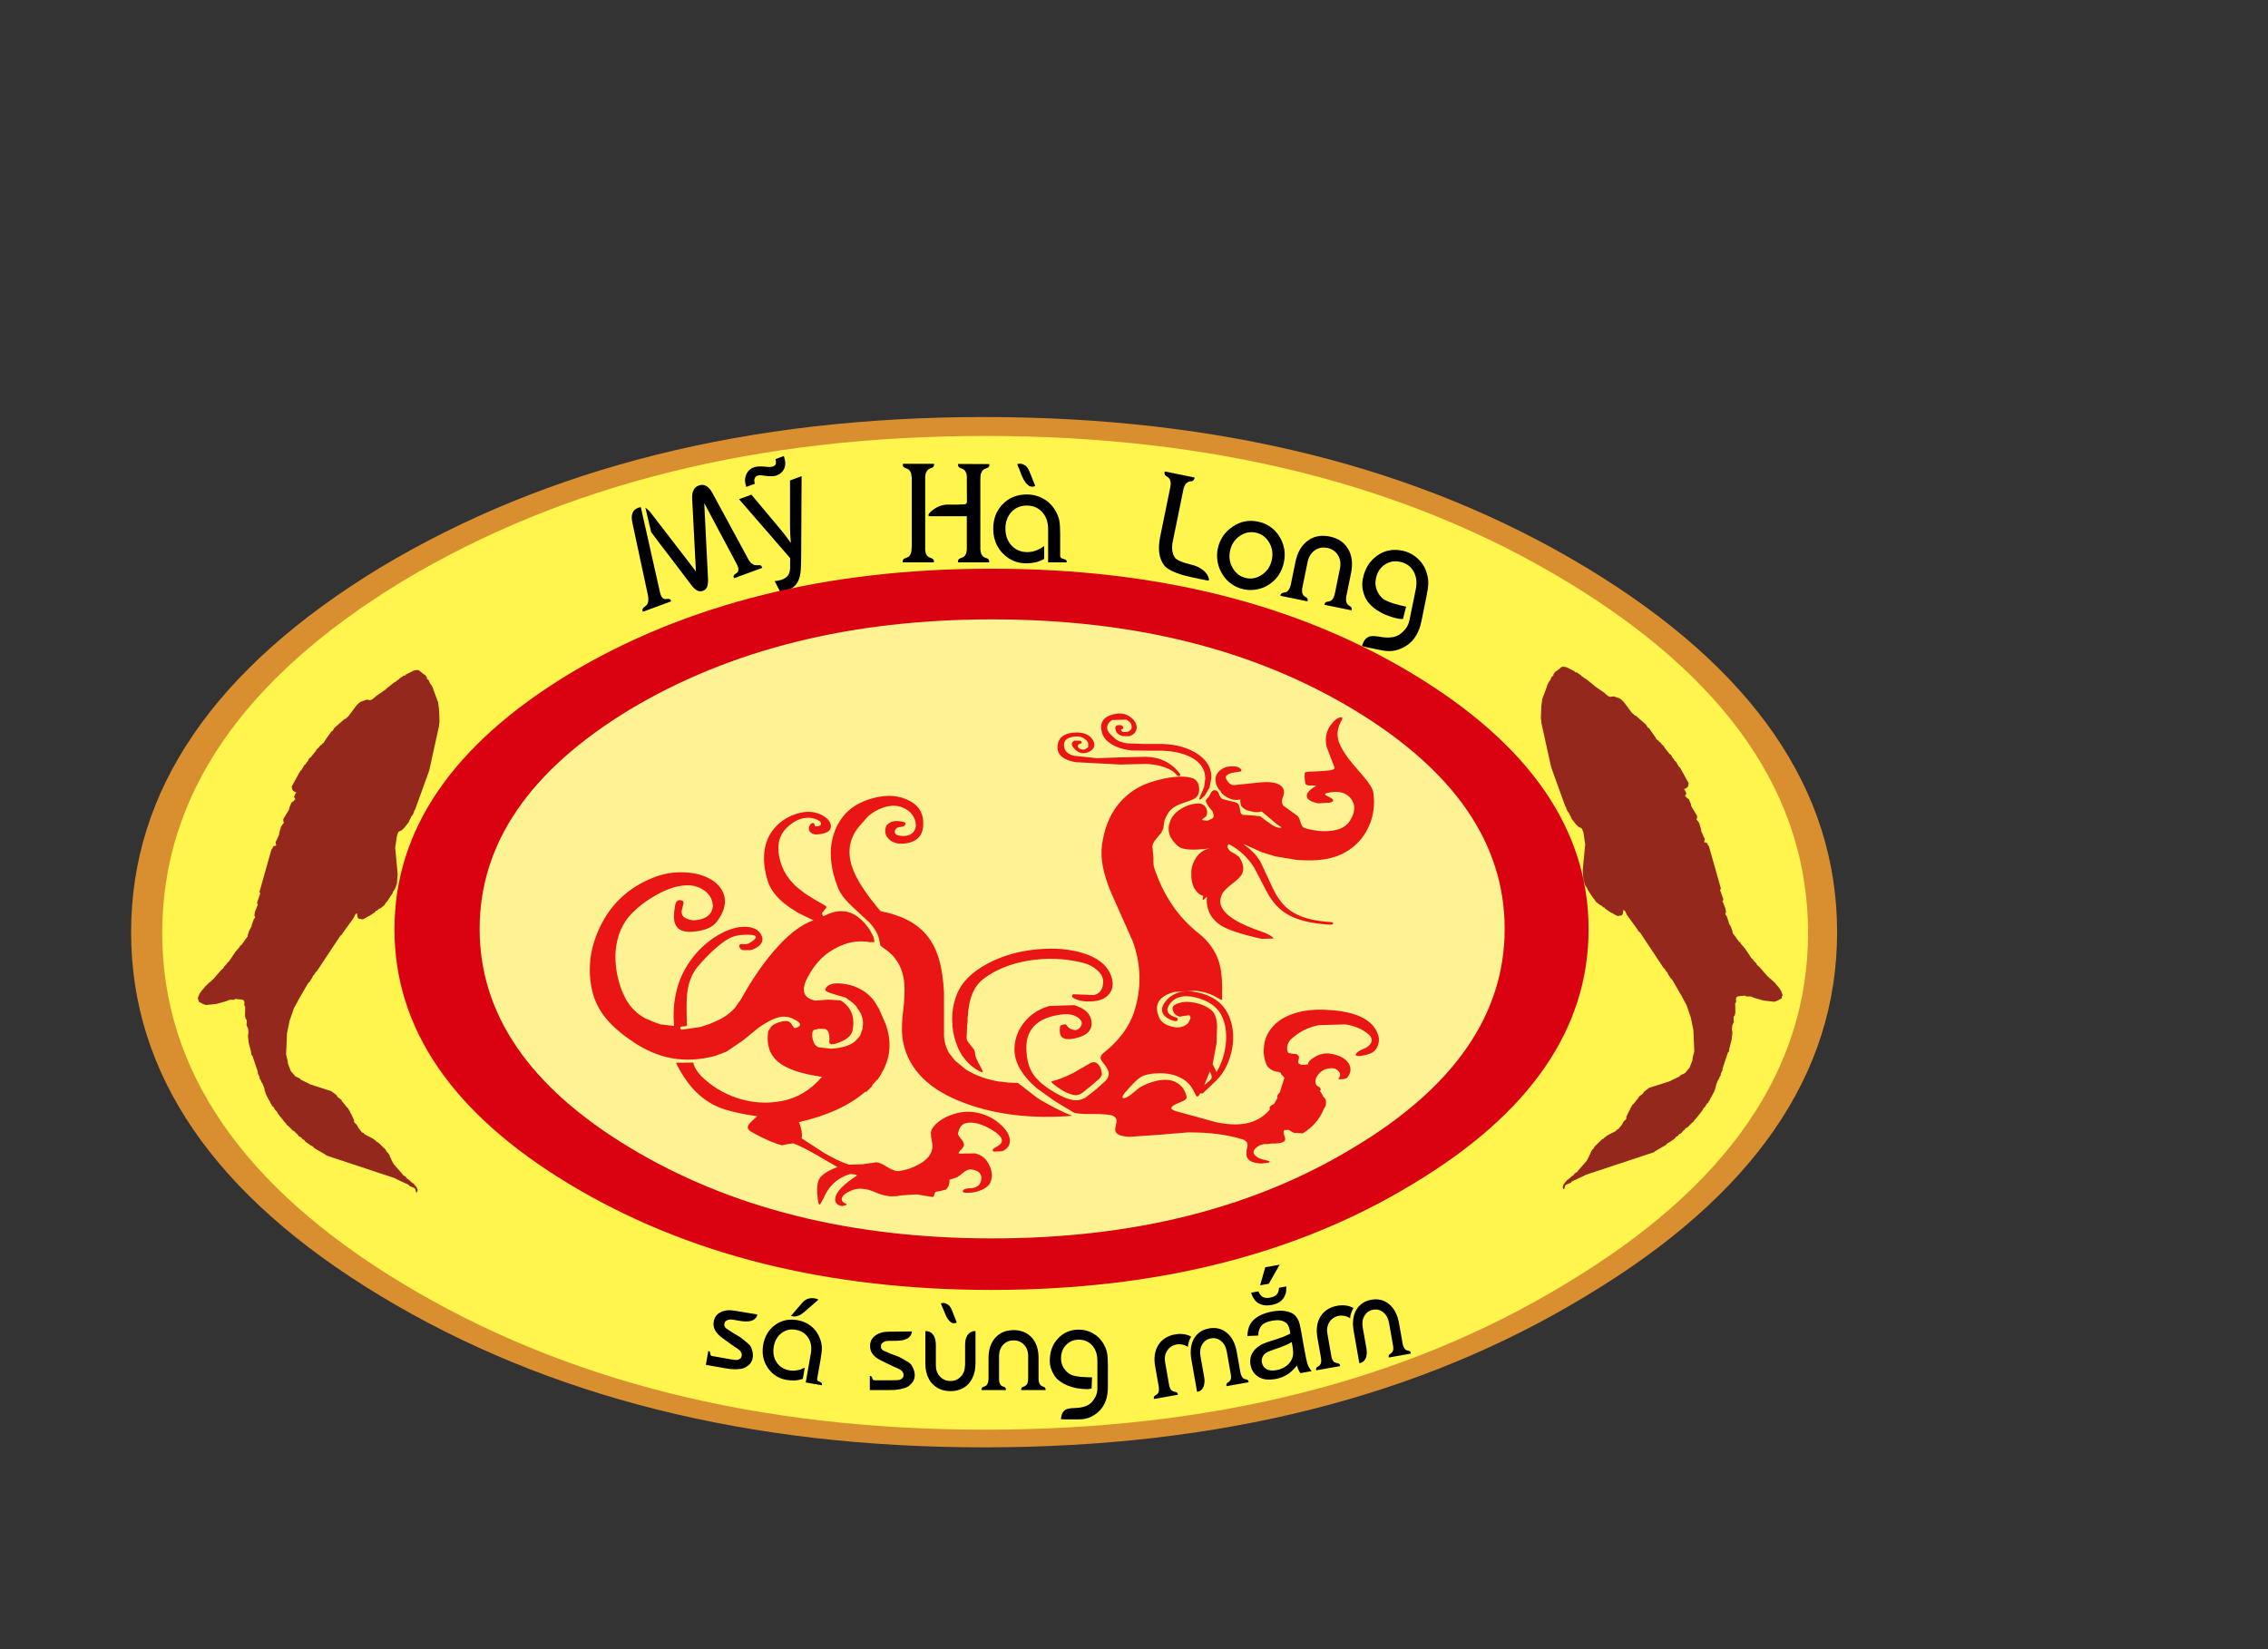 <?xml version="1.0" encoding="utf-8"?>
<svg version="1.1" id="Layer_1"
xmlns="http://www.w3.org/2000/svg"
xmlns:xlink="http://www.w3.org/1999/xlink"
width="550px" height="400px"
xml:space="preserve">
<rect width="100%" height="100%" fill="#333333" stroke="none"/>
<g id="PathID_1" transform="matrix(4.056, 0, 0, 2.45, 238.65, 226.1)" opacity="1">
<path style="fill:#D98F30;fill-opacity:1" d="M36 -36.1Q51 -21.1 51 0Q51 21.1 36 36Q21.1 51 0 51Q-21.1 51 -36.1 36Q-51 21.1 -51 0Q-51 -21.1 -36.1 -36.1Q-21.1 -51 0 -51Q21.1 -51 36 -36.1" />
</g>
<g id="PathID_2" transform="matrix(3.913, 0, 0, 2.363, 238.9, 226.25)" opacity="1">
<path style="fill:#FFF54D;fill-opacity:1" d="M36 -36.1Q51 -21.1 51 0Q51 21.1 36 36Q21.1 51 0 51Q-21.1 51 -36.1 36Q-51 21.1 -51 0Q-51 -21.1 -36.1 -36.1Q-21.1 -51 0 -51Q21.1 -51 36 -36.1" />
</g>
<g id="PathID_3" transform="matrix(0.623, -0.229, 0.229, 0.623, 155.7, 148.45)" opacity="1">
<path style="fill:#000000;fill-opacity:1" d="M9.2 -35.15Q10.15 -36.25 11.75 -36.25Q12.3 -36.25 12.8 -36.1L8.7 -5Q8.5 -3.65 8.6 -2.9Q8.75 -2.2 9.05 -1.9Q9.35 -1.55 9.75 -1.45L10.55 -1.25Q10.9 -1.15 11.15 -0.9Q11.35 -0.65 11.3 0L6.5 0L0.35 0Q0.3 -0.65 0.5 -0.9Q0.75 -1.2 1.1 -1.35L1.95 -1.6Q2.4 -1.75 2.85 -2.1Q3.25 -2.45 3.6 -3.15Q3.95 -3.85 4.15 -5.15L7.95 -31.9Q8.25 -34.05 9.2 -35.15M43.15 -4.35Q43.35 -3.35 43.75 -2.8Q44.1 -2.25 44.5 -1.95L45.35 -1.55L46.15 -1.3Q46.45 -1.2 46.65 -0.9Q46.85 -0.6 46.8 0L35.8 0Q35.75 -0.65 36 -0.9Q36.25 -1.15 36.6 -1.25Q36.95 -1.4 37.4 -1.45Q37.8 -1.55 38.1 -1.9Q38.4 -2.25 38.55 -2.95Q38.65 -3.65 38.45 -5L35.1 -29.25L35.05 -29.5L26.85 -3.2Q26.25 -1.3 25.5 -0.45Q24.7 0.4 23.6 0.4Q22.4 0.4 21.65 -0.4Q21.25 -0.8 20.9 -1.5Q20.55 -2.2 20.25 -3.2L17.25 -13.05L16.05 -16.95L14.85 -20.75L13.9 -23.95L13.2 -26.25L14.3 -35.35Q14.7 -34.8 15.05 -34.1Q15.4 -33.35 15.6 -32.65L23.6 -7.15L31.5 -32.65Q32.05 -34.4 33.05 -35.35Q34 -36.25 35.35 -36.25Q36.95 -36.25 37.9 -35.15Q38.85 -34.05 39.15 -31.9L43.15 -4.35" />
</g>
<g id="PathID_4" transform="matrix(0.623, -0.229, 0.229, 0.623, 184.8, 137.8)" opacity="1">
<path style="fill:#000000;fill-opacity:1" d="M3.2 10.3L2.7 6.05Q4.15 6.45 5.25 6.45Q6.75 6.45 7.65 5.95Q8.55 5.45 9.1 4.55Q9.55 3.9 10.5 1.2L10.9 0.1L0.8 -26.55L5.6 -26.55L11.15 -11.15Q12.2 -8.25 13.05 -5Q13.85 -8.1 14.95 -11.05L20.65 -26.55L25.15 -26.55L15.05 0.5Q13.45 4.85 12.55 6.5Q11.35 8.75 9.8 9.75Q8.25 10.8 6.1 10.8Q4.8 10.8 3.2 10.3M4.85 -29.85Q4.85 -32.45 6.3 -34Q7.7 -35.6 9.95 -35.6Q11.5 -35.6 14.2 -34.25Q15.65 -33.5 16.55 -33.5Q17.35 -33.5 17.75 -33.9Q18.2 -34.35 18.35 -35.7L21.6 -35.7Q21.55 -32.8 20.15 -31.35Q18.8 -29.95 16.7 -29.95Q15.15 -29.95 12.55 -31.35Q10.9 -32.3 10.1 -32.3Q9.25 -32.3 8.75 -31.65Q8.2 -31.05 8.2 -29.85L4.85 -29.85" />
</g>
<g id="PathID_5" transform="matrix(0.664, 0, 0, 0.664, 218.95, 136.4)" opacity="1">
<path style="fill:#000000;fill-opacity:1" d="M8.15 -4.45Q8.25 -3.45 8.55 -2.9Q8.85 -2.35 9.2 -2.1Q9.6 -1.8 10 -1.7L10.7 -1.4Q11 -1.25 11.2 -0.95Q11.4 -0.65 11.35 0L-0.05 0Q-0.1 -0.7 0.1 -1Q0.3 -1.3 0.7 -1.45L1.45 -1.75Q1.9 -1.9 2.3 -2.25Q2.65 -2.65 2.95 -3.35Q3.2 -4.1 3.2 -5.4L3.25 -5.4L3.25 -31.15L3.2 -31.15Q3.15 -32.25 2.85 -32.9Q2.6 -33.5 2.25 -33.8Q1.85 -34.15 1.45 -34.25L0.7 -34.55Q0.35 -34.7 0.15 -35Q-0.05 -35.25 0 -35.85L0 -35.95L0.15 -36L11.25 -36L11.4 -35.95L11.4 -35.85Q11.4 -35.25 11.2 -35Q11 -34.7 10.65 -34.55L9.95 -34.3Q9.55 -34.15 9.2 -33.85Q8.8 -33.55 8.55 -32.95Q8.25 -32.4 8.15 -31.35L8.15 -4.45M28.3 -4.85Q28.35 -3.75 28.65 -3.1Q28.9 -2.5 29.3 -2.15Q29.65 -1.85 30.05 -1.7L30.8 -1.45Q31.15 -1.3 31.35 -1Q31.55 -0.7 31.55 -0.1L31.55 -0.05L31.35 0L26.05 0L20.25 0L20.15 -0.05L20.1 -0.15Q20.1 -0.75 20.3 -1Q20.5 -1.3 20.85 -1.45L21.55 -1.7Q21.95 -1.85 22.35 -2.15Q22.7 -2.45 23 -3Q23.25 -3.6 23.35 -4.65L23.35 -16.85L9.95 -16.85Q9.4 -16.85 9.35 -17.15Q9.3 -17.45 9.65 -17.95Q10 -18.4 10.7 -18.95Q11.35 -19.5 12.25 -20Q13.1 -20.5 14.2 -20.8Q15.25 -21.1 16.35 -21.1L18.3 -21.1L19.5 -21.1L20.25 -21.1L20.85 -21.15L21.5 -21.15L22.5 -21.2Q23 -21.25 23.2 -21.5L23.4 -21.95L23.35 -31.5Q23.25 -32.5 22.95 -33.05Q22.65 -33.6 22.3 -33.85Q21.9 -34.15 21.5 -34.25L20.8 -34.55Q20.5 -34.7 20.3 -35Q20.1 -35.3 20.15 -35.95L31.6 -35.9Q31.65 -35.25 31.4 -34.95Q31.2 -34.65 30.85 -34.5L30.05 -34.2Q29.6 -34.05 29.25 -33.7Q28.85 -33.35 28.6 -32.6Q28.3 -31.9 28.3 -30.55L28.3 -4.85" />
</g>
<g id="PathID_6" transform="matrix(0.664, 0, 0, 0.664, 239.8, 136.4)" opacity="1">
<path style="fill:#000000;fill-opacity:1" d="M26.05 -2.3Q26.1 -1.9 26.3 -1.7Q26.5 -1.5 26.8 -1.4L27.35 -1.25L27.85 -1.05Q28.1 -0.95 28.3 -0.75Q28.45 -0.55 28.45 -0.1Q28.45 0 28.35 0L21.65 0L21.65 -12.15Q21.65 -15.95 19.5 -18.35Q17.3 -20.75 13.85 -20.75Q10.45 -20.75 8.25 -18.4Q6.05 -16 6.05 -12.35Q6.05 -8.55 8.3 -6.15Q10.55 -3.75 14.05 -3.75Q15.7 -3.75 17.15 -4.3Q17.9 -4.55 18.65 -4.95L20.2 -5.95L20.2 -1.25Q18.65 -0.4 17.05 0L15.35 0.25L13.55 0.35Q11.85 0.35 10.1 -0.15Q8.4 -0.7 7 -1.65Q4.4 -3.45 3 -6.15Q1.6 -8.9 1.6 -12.25Q1.6 -17.7 5.05 -21.25Q8.5 -24.8 13.8 -24.8Q17.35 -24.8 20.25 -23.05Q21.7 -22.2 22.85 -20.9Q23.95 -19.65 24.7 -18.2Q25.05 -17.5 25.3 -16.75Q25.6 -16 25.75 -15.2Q26.05 -13.5 26.05 -10.25L26.05 -2.3M10.35 -35.85Q11.15 -36.15 11.95 -36Q12.6 -35.85 13.4 -35.3Q14.15 -34.75 14.75 -33.4L16.95 -27.95Q16.2 -27.5 15.4 -27.7Q15.05 -27.75 14.65 -27.95L13.9 -28.6Q13.45 -29.05 13.05 -29.7Q12.6 -30.35 12.2 -31.3L12.05 -31.65L11.8 -32.25L11.5 -33L11.2 -33.8L10.35 -35.85" />
</g>
<g id="PathID_7" transform="matrix(0.651, 0.133, -0.133, 0.651, 277.7, 137.75)" opacity="1">
<path style="fill:#000000;fill-opacity:1" d="M23.6 -0.75L23.7 -0.4L23.6 -0.15L23.35 -0.05L23.15 -0.05L22.9 -0.05L22.3 -0.05L21.45 -0.05L20.55 -0.05L18.05 -0.05L14.7 -0.15Q12.95 -0.25 11.35 -0.55Q9.75 -0.8 8.45 -1.3Q7.1 -1.8 6.3 -2.6Q3.1 -5.75 3.1 -12.2L3.1 -31Q3.05 -32.15 2.75 -32.75Q2.5 -33.4 2.15 -33.7Q1.8 -34.05 1.4 -34.15L0.65 -34.45Q0.35 -34.6 0.15 -34.9Q-0.05 -35.2 -0.05 -35.8L0 -35.9L0.15 -35.95L10.95 -35.95L11.1 -35.85L11.1 -35.75Q11.1 -35.15 10.9 -34.9Q10.7 -34.6 10.4 -34.45L9.7 -34.2Q9.3 -34.05 8.95 -33.75Q8.6 -33.45 8.3 -32.85Q8.05 -32.25 7.95 -31.2L7.95 -11.4Q7.95 -7.8 9.85 -5.9Q10.15 -5.55 10.8 -5.35Q11.45 -5.1 12.2 -4.95L13.85 -4.7L15.4 -4.6L16.6 -4.5L17.2 -4.5Q18.85 -4.3 20 -3.85Q21.1 -3.4 21.85 -2.85Q22.6 -2.3 23 -1.75Q23.4 -1.2 23.6 -0.75" />
</g>
<g id="PathID_8" transform="matrix(0.651, 0.133, -0.133, 0.651, 292.65, 140.8)" opacity="1">
<path style="fill:#000000;fill-opacity:1" d="M1.6 -12.2Q1.6 -14.7 2.55 -17.05Q3.5 -19.3 5.3 -21.15Q7.05 -22.95 9.25 -23.9Q11.45 -24.8 13.95 -24.8Q16.5 -24.8 18.65 -23.9Q20.95 -22.95 22.65 -21.15Q24.4 -19.35 25.35 -17.05Q26.25 -14.8 26.25 -12.2Q26.25 -9.6 25.35 -7.3Q24.4 -4.95 22.65 -3.2Q20.95 -1.45 18.65 -0.5Q16.4 0.45 13.95 0.45Q11.5 0.45 9.25 -0.5Q7.05 -1.4 5.3 -3.2Q3.5 -5.05 2.55 -7.35Q1.6 -9.65 1.6 -12.2M6.15 -12.25Q6.15 -8.75 8.45 -6.25Q10.75 -3.75 13.95 -3.75Q17.15 -3.75 19.45 -6.25Q21.75 -8.7 21.75 -12.25Q21.75 -15.75 19.45 -18.25Q17.15 -20.7 13.95 -20.7Q10.75 -20.7 8.45 -18.25Q6.15 -15.75 6.15 -12.25" />
</g>
<g id="PathID_9" transform="matrix(0.651, 0.133, -0.133, 0.651, 310.7, 144.55)" opacity="1">
<path style="fill:#000000;fill-opacity:1" d="M-0.3 0Q-0.35 -0.6 -0.15 -0.85Q0.05 -1.1 0.35 -1.25L1.05 -1.55Q1.4 -1.65 1.75 -1.95Q2.05 -2.3 2.3 -2.9Q2.55 -3.55 2.6 -4.7L2.6 -13.25Q2.6 -18.55 5.45 -21.7Q8.25 -24.8 13 -24.8Q17.7 -24.8 20.5 -21.7Q23.3 -18.6 23.3 -13.25L23.3 -4.6Q23.35 -3.5 23.6 -2.9Q23.85 -2.3 24.2 -1.95Q24.5 -1.65 24.9 -1.55L25.6 -1.25Q25.9 -1.1 26.05 -0.85Q26.25 -0.55 26.2 0L21.75 0L16.1 0Q16.05 -0.55 16.25 -0.85Q16.45 -1.1 16.75 -1.25L17.4 -1.5Q17.75 -1.65 18.1 -1.95Q18.45 -2.25 18.7 -2.8Q18.9 -3.4 19 -4.45L19 -14.05Q19 -16.95 17.3 -18.75Q15.6 -20.55 13 -20.55Q10.35 -20.55 8.65 -18.75Q6.95 -16.9 6.95 -14.05L6.95 -4.15Q7.05 -3.2 7.3 -2.65Q7.55 -2.15 7.9 -1.85Q8.2 -1.6 8.55 -1.5L9.2 -1.25Q9.5 -1.1 9.65 -0.8Q9.8 -0.55 9.8 0L-0.3 0" />
</g>
<g id="PathID_10" transform="matrix(0.651, 0.133, -0.133, 0.651, 327.75, 148)" opacity="1">
<path style="fill:#000000;fill-opacity:1" d="M25.8 -1.15Q25.8 4.9 22.5 8.4Q20.85 10.15 18.7 11.15Q16.55 12.15 13.7 12.15L12.75 12.15L11.3 12.15L9.65 12.15L8.1 12.15L6.9 12.1Q6.4 12.05 6.35 11.95Q6.5 10.55 6.9 9.7Q7.3 8.85 7.9 8.4Q8.5 7.9 9.3 7.75Q10.1 7.55 11 7.5Q11.9 7.4 12.9 7.4Q13.9 7.35 14.9 7.15Q15.9 6.95 16.95 6.55Q17.95 6.1 18.9 5.25Q19.95 4.15 20.7 2.7Q21.45 1.2 21.45 -0.7L21.45 -12.1Q21.45 -16 19.35 -18.4Q17.2 -20.85 13.8 -20.85Q10.45 -20.85 8.3 -18.45Q6.15 -16.05 6.45 -12.25Q6.5 -11.35 6.85 -10.5Q7.15 -9.7 7.6 -9Q8.05 -8.35 8.6 -7.75Q9.15 -7.2 9.75 -6.8Q10.55 -6.2 11.9 -5.9Q13.2 -5.6 14.6 -5.45L17.3 -5.3L19.25 -5.25L19.05 -0.65Q18.8 -0.5 17.85 -0.4Q16.9 -0.35 15.5 -0.45Q14.1 -0.55 12.45 -0.85Q10.8 -1.2 9.15 -1.85Q7.5 -2.5 6.05 -3.55Q4.55 -4.55 3.6 -6.1Q2.75 -7.4 2.25 -8.9Q1.75 -10.45 1.75 -12.15Q1.75 -17.7 5.15 -21.35Q8.55 -25 13.75 -25Q17.2 -25 20.05 -23.2Q22.9 -21.45 24.45 -18.25Q25.2 -16.8 25.5 -15.15Q25.8 -13.45 25.8 -10.15L25.8 -1.15" />
</g>
<g id="PathID_11" transform="matrix(2.839, 0, 0, 1.715, 240.45, 225.4)" opacity="1">
<path style="fill:#DA0111;fill-opacity:1" d="M36 -36.1Q51 -21.1 51 0Q51 21.1 36 36Q21.1 51 0 51Q-21.1 51 -36.1 36Q-51 21.1 -51 0Q-51 -21.1 -36.1 -36.1Q-21.1 -51 0 -51Q21.1 -51 36 -36.1" />
</g>
<g id="PathID_12" transform="matrix(0.577, 0.102, -0.102, 0.577, 170.1, 330.85)" opacity="1">
<path style="fill:#000000;fill-opacity:1" d="M1.85 0L1.85 -5.75L1.9 -5.85Q2.4 -5.8 2.6 -5.55L2.85 -4.95Q2.9 -4.65 3.05 -4.4Q3.2 -4.1 3.7 -4.05L11.5 -4.05L13.4 -4.1Q14.25 -4.15 14.8 -4.5Q15.35 -4.9 15.6 -5.25Q15.8 -5.55 15.8 -6.2Q15.85 -6.8 15.6 -7.2Q15.35 -7.65 14.95 -8.05Q14.75 -8.3 14.3 -8.5L13.35 -9L12.15 -9.5L10.95 -10.05L6.65 -12.15Q4.25 -13.3 3.1 -14.8Q1.95 -16.25 1.95 -18.2Q1.95 -20.95 4.05 -22.5Q5.15 -23.3 6.55 -23.75Q7.95 -24.15 9.8 -24.15L19.2 -24.25L19.2 -23.9L19.05 -23.2Q18.9 -22.8 18.55 -22.35Q18.25 -21.85 17.6 -21.45Q16.95 -21.05 15.95 -20.75Q14.9 -20.45 13.4 -20.4L9.55 -20.35Q8.05 -20.35 7.2 -19.6Q6.75 -19.25 6.6 -19Q6.45 -18.7 6.45 -18.15Q6.45 -17.6 6.55 -17.3L7.05 -16.65L7.55 -16.3L8.25 -16L9.2 -15.6L10.45 -15.05L13.75 -13.8Q15 -13.2 16.15 -12.5Q17.35 -11.85 18.15 -11.3Q18.7 -10.9 19.15 -10.25Q19.55 -9.6 19.85 -8.9Q20.15 -8.2 20.3 -7.5Q20.45 -6.8 20.45 -6.3Q20.45 -4.75 19.8 -3.65Q19.1 -2.55 17.95 -1.65Q17.4 -1.25 16.5 -0.9L14.45 -0.35Q13.35 -0.15 12.2 -0.05L10 0L4.4 0L1.85 0" />
</g>
<g id="PathID_13" transform="matrix(0.577, 0.102, -0.102, 0.577, 182.9, 333.1)" opacity="1">
<path style="fill:#000000;fill-opacity:1" d="M20.9 -34.7L15.95 -28.6Q14.95 -27.35 14.05 -26.8Q13.15 -26.25 12.4 -26.1Q11.6 -25.9 10.85 -26.1L14.6 -32.4Q15.05 -33.1 15.55 -33.55Q16 -34 16.55 -34.25Q17.05 -34.55 17.6 -34.7L18.6 -34.9Q19.75 -35 20.9 -34.7M26.3 -1.7Q26.5 -1.5 26.8 -1.4L27.35 -1.25L27.85 -1.05Q28.1 -0.95 28.3 -0.75Q28.45 -0.55 28.45 -0.1Q28.45 0 28.35 0L21.65 0L21.65 -12.15Q21.65 -15.95 19.5 -18.35Q17.3 -20.75 13.85 -20.75Q10.45 -20.75 8.25 -18.4Q6.05 -16 6.05 -12.35Q6.05 -8.55 8.3 -6.15Q10.55 -3.75 14.05 -3.75Q15.7 -3.75 17.15 -4.3Q17.9 -4.55 18.65 -4.95L20.2 -5.95L20.2 -1.25Q18.65 -0.4 17.05 0L15.35 0.25L13.55 0.35Q11.85 0.35 10.1 -0.15Q8.4 -0.7 7 -1.65Q4.4 -3.45 3 -6.15Q1.6 -8.9 1.6 -12.25Q1.6 -17.7 5.05 -21.25Q8.5 -24.8 13.8 -24.8Q17.35 -24.8 20.25 -23.05Q21.7 -22.2 22.85 -20.9Q23.95 -19.65 24.7 -18.2Q25.05 -17.5 25.3 -16.75Q25.6 -16 25.75 -15.2Q26.05 -13.5 26.05 -10.25L26.05 -2.3Q26.1 -1.9 26.3 -1.7" />
</g>
<g id="PathID_14" transform="matrix(0.586, 0, 0, 0.586, 209.85, 337.15)" opacity="1">
<path style="fill:#000000;fill-opacity:1" d="M1.85 0L1.85 -5.75L1.9 -5.85Q2.4 -5.8 2.6 -5.55L2.85 -4.95Q2.9 -4.65 3.05 -4.4Q3.2 -4.1 3.7 -4.05L11.5 -4.05L13.4 -4.1Q14.25 -4.15 14.8 -4.5Q15.35 -4.9 15.6 -5.25Q15.8 -5.55 15.8 -6.2Q15.85 -6.8 15.6 -7.2Q15.35 -7.65 14.95 -8.05Q14.75 -8.3 14.3 -8.5L13.35 -9L12.15 -9.5L10.95 -10.05L6.65 -12.15Q4.25 -13.3 3.1 -14.8Q1.95 -16.25 1.95 -18.2Q1.95 -20.95 4.05 -22.5Q5.15 -23.3 6.55 -23.75Q7.95 -24.15 9.8 -24.15L19.2 -24.25L19.2 -23.9L19.05 -23.2Q18.9 -22.8 18.55 -22.35Q18.25 -21.85 17.6 -21.45Q16.95 -21.05 15.95 -20.75Q14.9 -20.45 13.4 -20.4L9.55 -20.35Q8.05 -20.35 7.2 -19.6Q6.75 -19.25 6.6 -19Q6.45 -18.7 6.45 -18.15Q6.45 -17.6 6.55 -17.3L7.05 -16.65L7.55 -16.3L8.25 -16L9.2 -15.6L10.45 -15.05L13.75 -13.8Q15 -13.2 16.15 -12.5Q17.35 -11.85 18.15 -11.3Q18.7 -10.9 19.15 -10.25Q19.55 -9.6 19.85 -8.9Q20.15 -8.2 20.3 -7.5Q20.45 -6.8 20.45 -6.3Q20.45 -4.75 19.8 -3.65Q19.1 -2.55 17.95 -1.65Q17.4 -1.25 16.5 -0.9L14.45 -0.35Q13.35 -0.15 12.2 -0.05L10 0L4.4 0L1.85 0" />
</g>
<g id="PathID_15" transform="matrix(0.586, 0, 0, 0.586, 222.85, 337.15)" opacity="1">
<path style="fill:#000000;fill-opacity:1" d="M23.4 -11.05Q23.4 -7.3 21.95 -4.65L21.95 -4.6Q21.4 -3.55 20.6 -2.65Q17.75 0.45 13.05 0.45Q8.35 0.45 5.5 -2.65L5.45 -2.65L4.7 -3.55Q4.35 -4.05 4.1 -4.6Q2.65 -7.25 2.65 -11.05L2.65 -24.4Q3.85 -24.45 4.85 -23.85Q5.25 -23.6 5.65 -23.15Q6 -22.75 6.35 -22.1Q6.65 -21.45 6.8 -20.6Q7 -19.7 7 -18.5L7 -10.25Q7 -7.35 8.7 -5.6Q10.4 -3.75 13.05 -3.75Q15.7 -3.75 17.35 -5.6Q17.65 -5.85 17.85 -6.15L18.2 -6.75Q19.05 -8.3 19.05 -10.25L19.1 -10.25L19.1 -18.5Q19.1 -19.7 19.25 -20.6Q19.45 -21.45 19.75 -22.1Q20.05 -22.75 20.45 -23.15Q20.8 -23.6 21.25 -23.85Q22.2 -24.45 23.4 -24.4L23.4 -11.05M9.05 -35.85Q9.85 -36.15 10.65 -36Q11.35 -35.85 12.1 -35.3Q12.85 -34.75 13.5 -33.4L15.65 -27.95Q14.9 -27.5 14.1 -27.7Q13.75 -27.75 13.4 -27.95Q13 -28.2 12.6 -28.6L11.75 -29.7Q11.35 -30.35 10.95 -31.3L10.8 -31.65L10.55 -32.25L10.25 -33L9.9 -33.8L9.05 -35.85" />
</g>
<g id="PathID_16" transform="matrix(0.586, 0, 0, 0.586, 238.2, 337.15)" opacity="1">
<path style="fill:#000000;fill-opacity:1" d="M-0.3 0Q-0.35 -0.6 -0.15 -0.85Q0.05 -1.1 0.35 -1.25L1.05 -1.55Q1.4 -1.65 1.75 -1.95Q2.05 -2.3 2.3 -2.9Q2.55 -3.55 2.6 -4.7L2.6 -13.25Q2.6 -18.55 5.45 -21.7Q8.25 -24.8 13 -24.8Q17.7 -24.8 20.5 -21.7Q23.3 -18.6 23.3 -13.25L23.3 -4.6Q23.35 -3.5 23.6 -2.9Q23.85 -2.3 24.2 -1.95Q24.5 -1.65 24.9 -1.55L25.6 -1.25Q25.9 -1.1 26.05 -0.85Q26.25 -0.55 26.2 0L21.75 0L16.1 0Q16.05 -0.55 16.25 -0.85Q16.45 -1.1 16.75 -1.25L17.4 -1.5Q17.75 -1.65 18.1 -1.95Q18.45 -2.25 18.7 -2.8Q18.9 -3.4 19 -4.45L19 -14.05Q19 -16.95 17.3 -18.75Q15.6 -20.55 13 -20.55Q10.35 -20.55 8.65 -18.75Q6.95 -16.9 6.95 -14.05L6.95 -4.15Q7.05 -3.2 7.3 -2.65Q7.55 -2.15 7.9 -1.85Q8.2 -1.6 8.55 -1.5L9.2 -1.25Q9.5 -1.1 9.65 -0.8Q9.8 -0.55 9.8 0L-0.3 0" />
</g>
<g id="PathID_17" transform="matrix(0.586, 0, 0, 0.586, 253.55, 337.15)" opacity="1">
<path style="fill:#000000;fill-opacity:1" d="M25.8 -1.15Q25.8 4.9 22.5 8.4Q20.85 10.15 18.7 11.15Q16.55 12.15 13.7 12.15L12.75 12.15L11.3 12.15L9.65 12.15L8.1 12.15L6.9 12.1Q6.4 12.05 6.35 11.95Q6.5 10.55 6.9 9.7Q7.3 8.85 7.9 8.4Q8.5 7.9 9.3 7.75Q10.1 7.55 11 7.5Q11.9 7.4 12.9 7.4Q13.9 7.35 14.9 7.15Q15.9 6.95 16.95 6.55Q17.95 6.1 18.9 5.25Q19.95 4.15 20.7 2.7Q21.45 1.2 21.45 -0.7L21.45 -12.1Q21.45 -16 19.35 -18.4Q17.2 -20.85 13.8 -20.85Q10.45 -20.85 8.3 -18.45Q6.15 -16.05 6.45 -12.25Q6.5 -11.35 6.85 -10.5Q7.15 -9.7 7.6 -9Q8.05 -8.35 8.6 -7.75Q9.15 -7.2 9.75 -6.8Q10.55 -6.2 11.9 -5.9Q13.2 -5.6 14.6 -5.45L17.3 -5.3L19.25 -5.25L19.05 -0.65Q18.8 -0.5 17.85 -0.4Q16.9 -0.35 15.5 -0.45Q14.1 -0.55 12.45 -0.85Q10.8 -1.2 9.15 -1.85Q7.5 -2.5 6.05 -3.55Q4.55 -4.55 3.6 -6.1Q2.75 -7.4 2.25 -8.9Q1.75 -10.45 1.75 -12.15Q1.75 -17.7 5.15 -21.35Q8.55 -25 13.75 -25Q17.2 -25 20.05 -23.2Q22.9 -21.45 24.45 -18.25Q25.2 -16.8 25.5 -15.15Q25.8 -13.45 25.8 -10.15L25.8 -1.15" />
</g>
<g id="PathID_18" transform="matrix(0.577, -0.102, 0.102, 0.577, 279.95, 339.3)" opacity="1">
<path style="fill:#000000;fill-opacity:1" d="M19.45 -22.75Q18.95 -22.15 18.55 -21.5L17.85 -20.2Q17.5 -19.5 17.4 -18.75Q17.15 -19.05 16.7 -19.35Q16.25 -19.7 15.7 -19.95Q15.1 -20.25 14.4 -20.4Q13.7 -20.6 13.05 -20.6Q10.4 -20.6 8.7 -18.75Q7 -16.95 7 -14.05L7 -4.15Q7.1 -3.2 7.35 -2.65Q7.6 -2.15 7.95 -1.9L8.65 -1.5L9.3 -1.25Q9.55 -1.1 9.75 -0.85Q9.9 -0.55 9.85 0L-0.2 0Q-0.25 -0.6 -0.05 -0.85Q0.1 -1.15 0.4 -1.25L1.1 -1.55Q1.5 -1.65 1.8 -2Q2.15 -2.3 2.4 -2.95Q2.6 -3.55 2.65 -4.7L2.65 -13.25Q2.65 -18.55 5.5 -21.7Q8.35 -24.8 13.05 -24.8Q16.85 -24.8 19.45 -22.75M20.45 -21.7Q23.05 -24.8 27.4 -24.8Q31.7 -24.8 34.3 -21.7Q36.95 -18.55 36.95 -13.25L36.95 -4.7Q36.95 -3.55 37.2 -2.95Q37.4 -2.3 37.7 -2Q38 -1.65 38.35 -1.55L39 -1.25Q39.3 -1.15 39.45 -0.85Q39.65 -0.6 39.6 0L30.3 0Q30.25 -0.55 30.45 -0.85Q30.6 -1.1 30.85 -1.25L31.45 -1.5L32.05 -1.9Q32.35 -2.15 32.6 -2.65Q32.85 -3.2 32.9 -4.15L32.9 -14.05Q32.9 -17 31.35 -18.75Q29.85 -20.6 27.4 -20.6Q24.95 -20.6 23.4 -18.75Q21.85 -17 21.85 -14.05L21.85 -5.3Q21.85 -3.75 21.4 -2.55Q21.25 -2 20.95 -1.5Q20.65 -1.05 20.25 -0.65Q19.8 -0.25 19.25 0Q18.65 0.2 17.9 0.2L17.9 -13.25Q17.9 -18.6 20.45 -21.7" />
</g>
<g id="PathID_19" transform="matrix(0.577, -0.102, 0.102, 0.577, 302.9, 335.25)" opacity="1">
<path style="fill:#000000;fill-opacity:1" d="M20.7 -3.35Q18.2 -1.15 15.85 -0.25Q13.55 0.6 10.9 0.6Q6.55 0.6 4.2 -1.5Q1.85 -3.65 1.85 -7Q1.85 -8.95 2.7 -10.55Q3.6 -12.15 5.05 -13.1Q6.5 -14.1 8.3 -14.6Q9.6 -14.95 12.3 -15.3Q17.75 -15.95 20.3 -16.85L20.35 -18Q20.35 -20.75 19.05 -21.85Q17.35 -23.4 13.95 -23.4Q10.75 -23.4 9.25 -22.25Q7.75 -21.15 7.05 -18.35L2.65 -18.95Q3.25 -21.75 4.6 -23.5Q6 -25.25 8.6 -26.2Q11.2 -27.15 14.6 -27.15Q18 -27.15 20.1 -26.3Q22.25 -25.5 23.25 -24.3Q24.25 -23.1 24.65 -21.25Q24.9 -20.1 24.9 -17.1L24.9 -11.1Q24.9 -4.85 25.15 -3.15Q25.45 -1.5 26.3 0L21.6 0Q20.9 -1.4 20.7 -3.35M20.3 -13.3Q17.85 -12.3 12.95 -11.6Q10.15 -11.2 9 -10.7Q7.85 -10.2 7.25 -9.2Q6.65 -8.25 6.65 -7.1Q6.65 -5.3 8 -4.1Q9.35 -2.95 12 -2.95Q14.6 -2.95 16.6 -4.05Q18.65 -5.2 19.6 -7.15Q20.3 -8.65 20.3 -11.65L20.3 -13.3M19 -36.35L22.1 -36.35Q21.7 -33.2 19.8 -31.5Q17.9 -29.85 14.7 -29.85Q11.5 -29.85 9.55 -31.5Q7.65 -33.15 7.3 -36.35L10.4 -36.35Q10.7 -34.6 11.75 -33.75Q12.8 -32.95 14.55 -32.95Q16.55 -32.95 17.6 -33.75Q18.65 -34.55 19 -36.35M14.9 -45.7L20.95 -45.7L15.15 -38.7L11.5 -38.7L14.9 -45.7" />
</g>
<g id="PathID_20" transform="matrix(0.577, -0.102, 0.102, 0.577, 319.3, 332.35)" opacity="1">
<path style="fill:#000000;fill-opacity:1" d="M19.45 -22.75Q18.95 -22.15 18.55 -21.5L17.85 -20.2Q17.5 -19.5 17.4 -18.75Q17.15 -19.05 16.7 -19.35Q16.25 -19.7 15.7 -19.95Q15.1 -20.25 14.4 -20.4Q13.7 -20.6 13.05 -20.6Q10.4 -20.6 8.7 -18.75Q7 -16.95 7 -14.05L7 -4.15Q7.1 -3.2 7.35 -2.65Q7.6 -2.15 7.95 -1.9L8.65 -1.5L9.3 -1.25Q9.55 -1.1 9.75 -0.85Q9.9 -0.55 9.85 0L-0.2 0Q-0.25 -0.6 -0.05 -0.85Q0.1 -1.15 0.4 -1.25L1.1 -1.55Q1.5 -1.65 1.8 -2Q2.15 -2.3 2.4 -2.95Q2.6 -3.55 2.65 -4.7L2.65 -13.25Q2.65 -18.55 5.5 -21.7Q8.35 -24.8 13.05 -24.8Q16.85 -24.8 19.45 -22.75M20.45 -21.7Q23.05 -24.8 27.4 -24.8Q31.7 -24.8 34.3 -21.7Q36.95 -18.55 36.95 -13.25L36.95 -4.7Q36.95 -3.55 37.2 -2.95Q37.4 -2.3 37.7 -2Q38 -1.65 38.35 -1.55L39 -1.25Q39.3 -1.15 39.45 -0.85Q39.65 -0.6 39.6 0L30.3 0Q30.25 -0.55 30.45 -0.85Q30.6 -1.1 30.85 -1.25L31.45 -1.5L32.05 -1.9Q32.35 -2.15 32.6 -2.65Q32.85 -3.2 32.9 -4.15L32.9 -14.05Q32.9 -17 31.35 -18.75Q29.85 -20.6 27.4 -20.6Q24.95 -20.6 23.4 -18.75Q21.85 -17 21.85 -14.05L21.85 -5.3Q21.85 -3.75 21.4 -2.55Q21.25 -2 20.95 -1.5Q20.65 -1.05 20.25 -0.65Q19.8 -0.25 19.25 0Q18.65 0.2 17.9 0.2L17.9 -13.25Q17.9 -18.6 20.45 -21.7" />
</g>
<g id="PathID_21" transform="matrix(-0.124, 0.826, 0.826, 0.124, 60.85, 156.45)" opacity="1">
<path style="fill:#94281C;fill-opacity:1" d="M122.85 20.55L123.75 21.15L124.1 21.15L124.35 21.45L125.05 21.85L125.4 22.2L126.7 22.95L127.2 23.1L128.4 23.7L130.05 24.9L130.2 25.1L130.8 25.4L130.95 25.65L131.45 25.95L131.7 26.4L132.55 27.1L132.75 27.45L132.9 27.6L133.45 28L135.6 30.3L135.85 30.7L136.2 30.9L136.5 31.45L137.65 33L137.8 33.5L138.3 34.05L138.45 34.4L139 34.95L139.35 35.85L139.6 35.95L139.9 36.75L140.25 37L141.15 38.8L141.35 39.45L141.75 39.9L143.1 43.3L143.1 43.45L143.2 43.45L143.35 43.65L143.35 43.75L146.9 64.3L147.15 64.95L148.2 68.55L148.5 68.8L148.9 70.35L149.1 70.6L150 71L150 71.35L149.25 71.35L148.65 71L147.6 69.85L147.45 69.45L147.15 68.95L146.9 68.65L146.4 67.7L146.05 67.4L145.65 66.5L145.35 66.25L142.95 63.4L141.75 62.5L141.4 62.35L141.15 62.1L140.5 61.75L139.9 61.25L139.8 61L139.5 60.7L139.2 60.55L137.4 58.05L137.25 57.5L137 57.25L136.5 56.35L135.6 53.7L135.25 53.35L135.2 52.95L134.05 51.7L133.15 51L132.75 50.4L132.5 50.15L132 50.1L130.35 49L130.05 48.7L129.9 48.7L128.8 47.8L128.5 47.35L127.35 46.15L127.2 45.9L126.7 45.55L126.05 44.35L125.55 43.95L124.65 42.3L123.6 35.85L123.45 35.55L122.7 33.15L122.35 32.65L121.95 31.35L120.6 29.8L118.55 28.65L117.9 28.5L116.1 27.75L109.95 27.1L106.2 27.3L102.45 28L100.15 28.85L100.05 28.85L94.5 31.05L94.2 31.35L92.85 31.95L92.25 32.1L92 32.35L91.25 32.65L90.8 33L79.65 38.2L79.1 38.7L78.9 38.7L73.95 41.25L73.05 41.5L72.7 41.7L72.45 42L73.65 42.4L73.95 42.75L73.95 43.95L73.2 45L72.95 45.25L72.65 45.75L71.25 47.25L70.9 47.35L70.85 47.7L70.25 48.1L70.1 48.45L69 49.5L68.1 49.9L67.8 50.15L65.1 51.4L64.8 51.4L63.8 51.9L62.1 52.2L59.4 52L51.95 50.15L48.45 50.15L47.3 50.4L46.65 51.3L45.9 51.9L44.05 52.95L43.05 53.2L42.8 53.35L42.55 53.35L41.6 53.85L41.45 53.85L41.1 54L40.7 54L40.1 54.25L28.35 56.6L15.2 57.5L14.85 57.45L13.9 57.45L10.4 56.8L8.35 56.2L4.85 54.25L4.65 54.25L4.4 54L4.1 53.85L3.5 53.35L3.35 53.1L2.45 52.6L2.15 52L2 52L1.7 51.9L1.1 51.3L0.9 50.8L0 49.25L0 48.7L0.35 47.8L1.7 45.9L1.7 45.75L2 45.75L2.15 45.55L2.15 45.25L3.2 44.1L3.5 43.95L3.7 43.65L4.4 43.05L4.4 42.9L6.65 40.8L6.95 40.6L9.3 38.1L9.8 37.75L9.8 37.65L10.2 37.35L10.4 37.15L10.7 36.6L10.7 35.55L11.6 33.9L11.95 33.55L12.65 33L16.25 31.05L17.15 30.3L17.25 30L17.5 29.8L17.55 29.8L20.1 27.6L21.2 27.1L21.3 26.85L24.2 25.4L24.95 25.1L25.4 24.6L25.65 24.6L25.85 24.25L26.55 23.85L27.2 23.3L27.45 23.3L29.6 22.05L30.15 21.55L30.65 21.45L31.4 21L31.85 20.85L32.1 20.55L33.85 19.85L33.9 19.65L38.9 17.8L39.8 18.15L39.95 18.3L40.3 18.95L40.3 19.35L40.55 19.35L40.7 19.2L41.6 18.95L41.9 18.95L42 19.2L42.3 19.35L42.5 19.35L42.8 19.05L43.05 18.95L43.45 18.45L45 18.05L45.6 18.05L48.6 16.8L49.25 16.9L49.55 17.15L50.75 16.5L52.55 16.25L53.25 16.25L55.1 15.75L55.4 15.6L55.65 15.6L56.45 15.9L56.55 15.75L56.7 15.35L57 15L57.35 15L57.9 14.7L70.5 13.1L70.65 13.1L70.65 13.2L70.85 13.4L73.55 12.9L73.95 12.9L74.1 13.1L74.1 13.2L76.45 12.65L77.6 12.65L77.7 12.75L77.7 12.9L78.2 12.9L78.6 12.65L80.4 12.3L80.85 12.3L82 11.85L83.4 11.6L83.8 11.65L85.05 10.95L85.55 10.75L85.95 10.5L86.6 10.2L86.75 9.85L87.15 9.8L88.8 8.75L91.8 7.35L92.25 6.95L92.7 6.75L93.6 6.1L94 6.05L94.5 5.55L97.7 3.5L97.8 3.35L98.35 3L98.6 2.7L100.05 1.55L100.4 1.4L101.3 0.8L102.3 0.3L103.5 0L103.9 0L104.25 0.3L104.55 0.3L104.7 0.5L105.1 1.55L105.3 2.45L105.3 2.7L104.55 5.55L103.35 8.25L102.8 9.15L102.6 10.35L102.6 10.5L102.3 10.75L102.2 12.75L102.3 13.2L102.8 13.55L103.2 13.55L103.8 13.65L104.1 13.95L106.85 14.3L107.1 14.45L107.5 14.55L107.75 14.85L108 15L108.65 15.1L109.3 15.1L110.35 15.75L111.45 16L112.35 16L114.3 16.5L116.75 17.55L117.65 17.8L117.9 18.15L122.3 20.4L122.55 20.4L122.85 20.55" />
</g>
<g id="PathID_22" transform="matrix(2.437, 0, 0, 1.472, 240.6, 225.3)" opacity="1">
<path style="fill:#FEF392;fill-opacity:1" d="M36 -36.1Q51 -21.1 51 0Q51 21.1 36 36Q21.1 51 0 51Q-21.1 51 -36.1 36Q-51 21.1 -51 0Q-51 -21.1 -36.1 -36.1Q-21.1 -51 0 -51Q21.1 -51 36 -36.1" />
</g>
<g id="PathID_23" transform="matrix(1.276, 0, 0, 0.96, 143.05, 173.05)" opacity="1">
<path style="fill:#EA1515;fill-opacity:1" d="M142.85 1.75Q141.8 4.25 142.2 6.5Q142.45 8.2 143.9 10.9Q144.45 12 147.15 16.1Q148.75 18.6 148.9 20.1Q149.4 24.95 147.85 29.05Q146.45 32.85 143.65 35Q140.7 37.35 135.8 37.1L134.8 37.05L134.75 37.05L134.35 37L130.25 36.1L127.7 35.05L124.7 33.25L124.1 33Q126.2 34.7 127.45 37.5L129.75 44.05Q131.1 47.9 133.05 49.75Q135.7 52.3 140.75 52.7Q141.3 52.7 141.25 53.05Q141.2 53.4 140.65 53.35Q135.4 53 132.45 50.65Q130.25 48.9 128.75 45.3L126.25 38.95Q124.5 35.25 121.7 33.2L121.45 33Q120.8 33.6 121.7 34.8L122.6 35.5L123.35 36.2Q124.65 38.75 123.9 40.65Q123.55 41.55 122.05 43.05Q120.55 44.6 120.2 45.5Q119.3 47.8 120.45 49.75Q121.95 52.5 127.4 55Q129.5 55.95 129.95 56.85L127.7 56.95Q122.1 55.3 120.05 53.65Q117 51.15 117.25 46.3L116.6 47.1Q116.3 47.05 116.6 46.1Q115.6 45.75 115 44.4L114.9 44.15L114.8 44.05L114.7 43.65Q114.25 42.25 114.3 40.55L114.3 40.45L114.3 39.75Q114.45 37.95 115.2 36.45Q116.15 34.55 117.8 34.1Q113.05 34.9 111.85 33.6Q109.3 30.75 110.25 27.35Q110.75 25.4 112.3 24.15Q113.75 22.9 115.45 22.75Q116.65 22.7 117.1 23.85Q117.5 24.9 117.15 25.95L116.6 26.5Q116.25 26.8 116.45 26.95L117.35 27.1L118.25 26.6Q118.8 26.1 118.3 24.65L117.55 23.45L117.05 22.25Q117 21.95 117.25 21.6L117.65 21L118.1 19.9Q118.35 19.35 118.8 19.4Q119.3 19.4 119.55 20.3Q119.85 21.4 120.2 21.6L121.75 22.15Q122.8 22.4 123.15 22.75Q123.45 23.15 123.55 24.25Q123.6 25.3 124 25.6L125.7 25.75L127.35 25.95L128.55 27.15L129.65 28.15Q130.3 28.7 130.95 28.9L131.5 28.85L130.4 27.8L127.9 25L127.7 24.75L127.4 24.85L126.85 24.95L126.25 24.9L124.85 24.45Q124.2 24.05 123.85 23.45L123.75 23.35L123.6 22.2L123.65 21.75L123.4 21.75L123.05 21.85Q121.7 21.95 120.3 20.45L119.9 19.85L119.95 19.8Q119.05 18.65 118.9 17.05Q118.8 15.75 119.45 14.75Q120.15 13.75 121.25 13.45Q122.65 13.15 123.4 13.7Q124.05 14.25 123.7 14.65L122.95 14.8L121.85 15.05Q121 15.5 120.85 15.95Q120.8 16.35 121.2 17.15Q121.75 18.15 122.4 18.1L127.55 17.4Q130.45 17.1 131.45 18.4Q132.2 19.45 131.75 21Q131.25 22.55 131.85 23.35L133.15 24.6L134.5 25.9Q134.8 26.25 135.1 27.65Q135.3 28.75 135.95 29Q138.6 30 140.85 29.65Q143.45 29.3 144.5 27Q146 23.75 144.6 21.45Q143.15 19.05 139.95 20.15Q139.5 20.35 139.9 20.7L140.7 21.25Q141.9 22.1 140.55 22.55L138.4 22.7Q136.15 22.1 136.25 20.7Q136.35 19.55 138 18.3L137.9 18.2L137.85 18.2L136.75 18.2Q136.1 18.1 136 17.8Q135.8 16.75 135.85 15.05Q135.9 14.75 136.85 14.7L138.55 14.6L140.5 14.4Q141.7 14.2 141.5 13.6L140 8.35Q139.55 5.5 140.6 3.3Q141.6 1.35 142.45 1.05Q143.3 0.7 142.85 1.75M103.65 4.7Q103.25 5.5 102.45 5.75L101.2 5.7Q100.45 5.4 100.05 4.7L99.85 3.75Q99.85 3.1 100.2 3Q101.05 2.75 101.3 3.35Q101.6 3.95 100.95 4Q100.95 4.55 101.35 4.7L102.1 4.65Q103.1 4.25 102.95 3.2Q102.9 2.2 101.95 1.55L99.25 1.65Q98.1 2.65 98.35 4.1Q98.5 4.85 99.75 6.3Q100.55 7.25 102.1 7.55L105.2 7.7L107.7 7.7Q112.1 7.55 115.1 9.9Q118.25 12.4 118.1 16.45L117.75 18.75L116.8 20.85L116.1 21.65Q115.6 21.95 115.95 21.05L116.75 18.5L116.95 16.45Q116.95 12.9 114.15 11Q111.6 9.3 107.7 9.4L106.2 9.4L103.05 9.35Q101.3 9.15 100 8.35Q97.55 6.9 97.25 4.4Q97.05 3.3 97.3 2.35Q97.7 0.85 99.4 0.25Q101.1 -0.35 102.3 0.55Q103.6 1.5 103.9 3.1Q104 4 103.65 4.7M105.65 12.75L105.6 12.75L100.75 12.9L92.3 12.3L91.6 12.1Q88.55 11.05 88.9 7.95Q89.25 4.85 92.5 4.8Q93.95 4.8 94.8 5.6Q95.55 6.3 95.8 7.3Q96.1 8.75 95.05 9.55Q93.45 10.7 92.2 9.1Q91 7.5 92.15 6.85L93.25 6.9Q93.55 7.15 93.45 7.5L92.85 7.85Q92.55 8.35 93 8.85Q93.5 9.25 94.05 9.1L94.7 8.55L94.7 7.55Q94.6 6.9 94.05 6.45Q93.3 5.7 92.45 5.8Q90.05 6 90.1 8.05Q90.15 10.1 92.05 10.7L96.35 11.3L100.7 11.1L105.65 10.95Q109.7 11.05 112.1 15.15Q112.35 15.65 112.05 15.8Q111.75 15.95 111.5 15.5Q110.75 14.2 108.9 13.45Q107.35 12.8 105.65 12.75M96.4 64.85Q95.25 63.4 93.1 62.8Q88.4 61.4 83.55 62.4Q78.35 63.5 74.85 67Q72.6 69.25 72.05 73.9L71.9 75.2L71.85 76.2L71.75 77.3L71.8 77.3L71.75 78.4L71.7 78.4L71.6 81.95Q71.55 82.65 72.4 83.85L72.95 84.85L73 84.85L73.2 85.7L73.2 85.8L73.2 85.95Q73.2 86.8 74.2 89.15Q75 91 74.4 90.6Q72.35 89.35 71 86.85L70.75 86.45L70.35 85.5L69.95 84.5L69.9 84.25Q69.15 81.95 68.9 79.1L68.9 78.75L68.9 78.4L68.85 77.65L68.85 76.85L68.9 75.55Q69.1 73.15 69.75 70.95Q71.1 66.35 75.65 63.15Q80 60.1 85.4 59.55Q90 59.05 93.6 60.5Q97.9 62.2 99.05 66.25Q99.8 69 98.7 70.85Q97.5 72.95 94.25 72.75Q92.85 72.65 91.85 71.85Q91.6 71.65 91.65 71.25Q91.8 70.85 92.1 70.95L95.8 71.15Q97.55 70.55 97.55 67.75Q97.55 66.15 96.4 64.85M88.85 92.5L89.55 92.2L90.25 91.8L90.3 91.8L91.85 90.85L94.9 88.5Q95.9 87.65 96.6 88.65Q97.15 89.4 97.3 90.85Q97.4 91.45 96.85 92.25L95.7 93.55L95.55 93.75L94.85 94.5L93.55 95.9Q92.8 96.5 92.2 96.45Q90.45 96.1 88.25 93.8Q87.55 93.1 87.8 92.9L88.9 92.55L88.85 92.5M84.95 97.05L85 97.1L85.7 97.7L87.05 98.7Q89.15 100.3 91.65 101.65Q80.3 102.85 71.45 98.55Q61.15 93.6 59.55 83.1Q59.15 80.75 59.4 76.85L59.6 74.35L59.7 73.2L59.8 70.45Q60 62.85 55.85 59.3L55.2 58.6L55.05 57.55Q54.8 55.25 53.15 52.85L49.95 48.9Q47.95 46.45 47.25 44.35Q45.6 39.1 45.8 34.2Q46.1 29.45 48.1 26.05Q50.05 22.75 53.8 21.4Q57.9 19.9 61 22.25Q63.5 24.15 63.35 28.15Q63.25 32.35 59.8 32.85Q58.05 33.1 57 31.95Q56 30.85 56.15 29.35Q56.2 28.15 57 27.6Q57.9 26.9 59.45 27.35Q60.1 27.5 59.95 28.05Q59.8 28.55 59.1 28.65Q58 28.8 57.95 29.8Q57.9 30.75 58.95 30.9Q60.85 31.2 61.6 29.75Q62.25 28.45 61.7 26.6Q61.1 24.75 59.6 23.85Q57.9 22.8 55.7 23.8Q54.15 24.5 52.85 26L51.1 28.65Q48.4 33.1 49.85 38.85Q51.05 43.45 55.25 49.95L55.75 50.1L55.9 50.15L56.85 50.45L57.5 50.65L57.5 50.7Q60.6 51.9 62.6 54.15Q65.15 56.9 66.3 61.85Q67.1 65.4 67.3 70.55L67.3 81.2Q67.35 83.85 68.4 86.1L68.45 86.1L69.3 87.55L69.3 87.6L71.45 89.95Q74.3 92.3 78 93.05L78 93L79.45 93.25L81.35 93.35L84.95 97.05M117.8 90.5L116.8 93.75L116.8 93.85L117.1 93.55L117.85 92.7Q118.25 92.2 118.15 91.6Q118.1 91.05 117.8 90.5L117.85 90.4L117.5 89.45Q117.8 89.95 117.8 90.5M108 31.05L108 31.1L107.8 31.4Q106.7 33.05 106.95 34L107.1 36.45Q107.05 38.15 107.25 39Q109.85 49.45 115.7 55.55Q118.45 58.45 119.5 62.55Q120.25 65.6 120.15 70.6L120.15 72.35Q120.05 72.5 119 71.65Q117.35 70.35 115.1 70.05L111.1 70.35Q106.65 71.95 108.15 76.7Q108.7 78.5 110.55 79.1Q112.45 79.8 113.7 78.25L114.1 77.2Q114.25 76.4 113.85 76.25L113 76.4L112.1 76.6Q111.15 76.3 110.85 75.2Q110.5 74.15 111.2 73.6Q112.7 72.5 114.8 73.05Q116.75 73.5 118.1 74.95Q119.1 76 119.2 78.95L119.1 83.3L118.35 88.6L119.1 90.6Q120.5 87.45 120.85 83.6Q121.2 79.15 119.95 76.05Q118.65 72.95 115.15 71.75Q111.4 70.55 109.95 73.95Q109.2 75.9 111.3 76.75Q111.8 76.9 111.7 77.4Q111.6 77.85 111.05 77.7Q109.3 77 108.85 75.65Q108.5 74.45 109.2 73.1Q111.3 69.25 115.6 70.5Q119.6 71.7 121.15 75.6Q122.35 78.6 122.25 82.5Q122.1 86.15 120.85 89.45Q120.25 91.1 119 92.8L116.65 95.75Q116.45 96.1 116.05 95.95L115.95 96.05Q115.55 97.1 115.25 96.65L114.6 95Q113.75 92.95 112.05 91.9Q110.35 90.85 108.25 90.9Q105.8 90.95 104.65 91.9Q104.1 92.3 102.45 94.65Q100.75 97.1 101.4 97.2Q102.05 97.3 103.75 95.3Q104.9 93.9 106.9 93.1Q109.15 92.2 110.7 92.8Q112.9 93.75 113.4 96.85Q113.55 97.55 112.25 98.2Q110.75 98.95 110.55 99.5Q110.25 100.15 111.85 100.65L118.95 103.25Q123.15 104.45 125.9 103.15Q127.9 102.2 129.3 99.95Q129 99.85 129.3 99.3Q129.6 98.8 130 98.7L130.1 98.5L130.7 97.1Q130.45 96.55 131.1 95.8L132 92.05L131.55 91.35Q131.2 91.05 131.4 90.9L130.9 90.55Q130.15 90.5 129.45 89.95Q128.8 89.4 128.6 88.75L128.55 88.7L128.55 88.6Q127.9 86.4 128.1 84.25Q128.25 81.95 129.2 80.1Q130.5 77.55 133 76.2Q135.7 74.7 139.45 74.85Q146.6 75.15 148.95 79.1Q149.8 80.55 149.95 82.05Q150.05 83.5 149.4 84.8Q148.9 85.85 147.4 86.3Q145.45 86.85 145.55 86.15Q145.65 85.5 147.1 84.7Q148.1 84.15 148.45 83.25Q148.85 82.15 148.05 81.15Q146.35 79.1 143.55 78.55L138.55 78.75Q135.6 79.45 133.25 82.3Q132.75 82.95 132.55 83.95Q132.4 84.9 132.7 85.7L132.75 85.8L133.7 86Q134.5 86 134.5 86.3L134.5 86.35L134.55 86.35L134.65 86.45Q134.85 86.7 134.7 87.45Q134.5 88.2 134.75 88.5L134.8 88.5L135.15 88.75L136 88.75L136.5 88.65L136.5 88.6L136.5 88.4L136.5 88.35Q136.7 87.65 137.75 86.8Q139.2 85.65 140.7 85.95Q143.3 86.5 144.2 88.4Q145 90.1 144 91.9Q143.8 92.3 142.95 92.4Q142.1 92.5 142.3 92.15Q142.9 91.25 142.25 90.35Q141.55 89.3 140.15 89.75Q139.1 90.05 138.4 91.25Q137.7 92.45 137.95 93.55L138.1 93.95L138.75 94.55Q139.05 95.05 138.75 95.3L138.7 95.3L139.15 96.2L139.4 96.85L139.45 96.9Q139.9 97.4 139.9 98.2Q139.95 99 139.6 99.65L139.55 99.7Q138.4 103.75 135.45 106.1L134.25 105.95L134.2 105.95Q134 106.15 133.5 105.75L132.85 105.25L132.8 105.2L132 105.25L131.85 105.45Q131.75 105.8 132.05 106.95Q132.3 107.85 131.85 108.2Q131.25 108.7 129.6 108.65L129.55 108.65L128.75 108.8L128.05 108.8L127.3 109.1Q125.6 110.4 126.35 111.55Q126.95 112.5 128.55 112.9Q129.6 113.2 128.95 113.5L127.65 113.7Q125.15 113.6 124.8 111.8L124.8 110.45L125 109.1L124.85 108.3L124.3 107.7Q119.65 105.75 113.6 105.85L108.1 106.45L102.65 106.95Q99.6 106.85 99.85 104.8L100.1 103.1Q100.15 102.15 99.5 101.7Q98.8 101.2 95.65 101.2Q92.5 101.25 91.85 100.75L88.2 97.8L84.9 94.65Q80.55 89.65 80.7 84.55Q80.8 80.25 83.25 77Q84.85 74.85 87.35 73.9L92.05 73.7Q95.2 74.95 95.35 78.05Q95.5 81.2 92.1 82.1Q90.35 82.6 89.7 81.75Q89.15 81 89.35 79.1Q89.4 78.75 89.95 78.6Q90.5 78.45 90.6 78.75Q90.95 79.55 91.65 79.85Q92.5 80.25 93 79.55Q94.05 78.15 92.85 76.9Q91.6 75.65 89.35 76.1Q85.45 76.85 83.95 79.75Q82.7 82.1 83 85.85Q83.2 89.6 84.7 91.95Q85.85 93.75 87.95 95.45Q90.25 97.35 91.95 97.7Q93.05 97.9 94.15 97.1L95.85 95.35L96.65 94.45L98.05 92.75Q98.7 91.75 98.6 90.75Q98.5 89.8 97.4 88Q96.65 86.85 97.55 85.85Q102.1 81.05 103.45 75.3Q105.6 66.4 103.15 57.5L99.1 45.4Q96.75 38.1 97.35 33.05Q98.4 23.2 104.1 18.8Q106 17.35 109.15 16.45Q112.85 15.45 114.7 16.45Q115.6 17 115.75 18.55Q115.95 20.2 115.2 21.25Q114.95 21.65 112.7 22.65Q110.65 23.55 109.9 25.15Q109.4 26.25 109.15 27.3L109 28.8L109 29L108.95 29.15L108.65 30L108.65 30.05L108 31.05M37.9 41.8L37.85 41.8L38.5 42.75L39.1 43.6L40.65 45.25L40.8 45.4L41.2 45.75L41.35 45.9L41.8 46.25L42.15 46.55L42.7 47L44.85 48.65Q45.1 48.9 44.7 49.45L44.1 50.45L44.2 50.95Q44.35 51.25 44.55 51.15Q49.6 47.55 53.2 54.7L53.9 56.45L54.1 57.7L53.3 57.8Q49.35 56.8 45.45 60.3Q43.05 62.5 41.4 66.6Q39.4 71.65 42.85 72.55L45.3 72.3L47.65 72.5Q49.25 73.8 49.8 75.9Q50.3 77.85 49.9 80.15Q49.6 81.95 47.5 83.05Q45.45 84.15 45.5 82.95Q45.6 81.55 45.35 80.6Q45.1 79.75 44.6 79.7L43.55 79.65L42.55 79.95Q42.05 80.65 42.35 82.3Q42.65 84 43.5 84.35L45.85 84.7Q47.3 84.6 48.55 84.1Q49.6 83.65 50.3 82.95L51.1 81.85L51.45 81.2L51.4 81.2L51.75 79.9L51.8 79.9L51.9 78.6Q52 76.7 51.05 74.85L51 74.8L50.6 73.95L50.45 73.75L50 73.15L49.95 73.1L48.65 71.8L46.45 70.95Q44.6 70.25 44.75 69.7Q45.35 67.55 48.9 68.45Q51.85 69.25 53.75 72.15L54.35 73.3L54.7 74.1L54.9 74.5L56.25 78.6Q57.75 84.35 56.05 89.3L56 89.5L55.35 91.05L55.4 91.05L54.65 92.6L54.6 92.5L53.65 93.95L53.65 94.15L52.45 95.75L52.45 95.45Q47.9 100.75 39.75 103.25Q40.45 105.65 40.25 107.35L44.55 111.05Q47.1 113.05 49.25 114L51.8 113.9L54.45 113.4Q55.2 113.45 56.65 114.7Q58 115.8 58.85 115.6Q60.8 115.2 62.4 114Q64.2 112.75 64.8 111.05L65 110.55L64.95 110.55L65.1 109.7L65.1 109.65L65.1 109.35L65.1 109.05L65.05 108.4L64.95 107.85L64.95 107.65L64.95 107.6L64.85 107.1L64.85 106.95L64.8 105.85L64.95 105.15Q65.5 103.75 66.85 102.6Q68.15 101.5 69.85 100.95Q72.2 100.2 74.55 101.2Q76.7 102.1 78.2 104.05Q79.7 105.9 79.8 107.7Q79.95 109.7 78.35 110.6L76.8 110.7Q76.1 110.3 77.25 109.5Q79.65 107.9 76.6 105.35Q73.55 102.85 71.45 103.5Q70.35 103.9 70.05 105.7L69.95 106.1Q69.9 106.3 70.15 106.8L70.2 106.85L70.25 107L70.5 107.4L70.55 107.5L70.9 108.1L70.85 108.1L70.9 108.15L71.1 108.8L71.05 109.25L71.05 109.3L70.75 109.95L70.4 110.4Q70.05 110.85 70.1 111.2L73.2 111.15Q75.1 111.7 75.95 114.25Q76.75 116.6 76.1 118.5Q75.75 119.6 74.5 120.35Q73.3 121.05 72.05 121.1Q70.65 121.2 70.9 120.55Q71.2 119.95 72.35 119.95Q73.3 119.9 73.85 119.25Q74.3 118.65 74.4 117.65Q74.5 116.1 73.45 115.55Q72.25 114.85 71.45 115.55L71.2 115.75L70.9 116.1L70.5 116.45L70.55 116.5L69.9 117.05L69.65 117.25L69.4 117.35L68.7 117.65L68.35 117.8Q68.4 119.4 67.65 120.3L66.75 120.6L65.75 120.85Q65.55 121 65.45 121.65Q65.35 122.2 65 122.15L62.15 121.5L59.2 121.75L58.3 121.95L57.2 122L56.6 121.9Q55.6 121.7 54.55 121.15Q53.15 120.3 52.2 120.15Q50.75 119.85 49.5 120.65Q48.15 121.4 47.9 122.4Q47.7 123.35 48.65 123.85Q48.95 124 48.6 124.25L47.95 124.45Q46.4 124.15 46.65 122.35Q46.95 120.05 50.65 116.85Q50.95 116.6 50.25 116.45Q49.6 116.3 49.25 116.45Q45.8 117.9 44.35 122.65L43.75 124.05Q43.45 124.35 43.3 122.65Q43 119.1 43.55 117.7Q44.25 116 47.05 114.6L42.95 111.45Q40.5 109.55 38.65 108.6L37.6 108.8L36.5 109.1Q34.6 108.5 31.5 106.3L30.5 105.55Q30 105.05 30 104.6Q30.05 103.9 30.7 103.1L31.8 101.75Q26.1 100.7 23.55 98.9Q19.15 95.9 16.35 88.25L19.65 88.2Q19.9 89.85 21.15 91.6Q23.95 95.3 27.85 97.1Q32.1 99 36.35 97.95Q40.9 96.85 44.1 91.8Q38.15 90.7 35.75 88Q34.75 86.85 34.25 85.35L34.1 84.8L34.1 84.75L34.05 84.65L34.05 84.5L33.95 84.1Q33.65 82.4 33.9 80.25L34.4 79.25L34.45 79.1L34.95 78.6Q35.8 77.95 36.85 77.75Q37.75 77.5 38.25 78.35L38.75 79.35Q39 79.7 39.65 79.15Q40.6 78.35 38.55 77.1Q37.15 76.2 35.5 76.9Q34.1 77.5 32.05 79.4L29.05 82.65L26 85.4L25.75 85.55L25.55 85.65L23.85 86.5Q19.45 88.05 15.55 87.1Q11.85 86.2 8.25 83L6.95 81.8Q4 78.9 2.35 75.8Q1 73.15 0.5 70.4Q-1 62.15 1.85 54.15Q4.95 45.3 11.9 41.55Q14.85 39.95 18 40.15Q20.95 40.3 23.1 42Q25.2 43.75 25.6 46.45Q26 49.35 24.1 52.65Q22.9 54.7 19.85 55.1Q16.9 55.55 16.2 53.15Q15.75 51.7 16.2 48.45Q16.4 47.15 17.1 47.15Q17.8 47.2 17.8 47.9L17.45 49.85Q17.35 51.1 18.1 51.65Q19.1 52.3 19.8 52.25Q21.95 52.1 22.85 50.55Q23.65 49.15 23.2 47.3Q22.75 45.45 21.3 44.35Q19.65 43.1 17.55 43.5Q15.2 43.9 12.5 45.95Q9.95 47.85 8 50.45Q5.3 54.15 4.9 59.9Q4.7 63.5 5.4 67.2L5.75 68.8L6.05 69.95L6.85 72.25L7.5 73.55Q8.8 75.85 10.7 77.15L10.8 77.2L10.95 77.25L11.1 77.35L12.05 77.9L13.4 78.55L16 78.95Q15.4 69.4 19.05 62.55Q21.25 58.45 24.3 56.05Q27.05 53.9 29.4 53.9Q31.75 53.9 32.55 55.9Q33.35 57.9 31.55 59.25Q30.95 59.7 30.45 59.8L29.15 59.8Q28.55 59.7 28.4 58.9Q28.25 58.05 29.4 58.3Q29.9 58.45 30.8 57.6Q32.6 55.95 30.1 55.9Q27.65 55.85 26.3 56.95Q23.7 59 20.5 63.95Q18.7 66.85 18.45 71.3Q18.3 73.85 18.45 78.75Q18.45 79 17.95 79.05Q17.35 79.05 17.25 79.2Q17.1 79.35 17.2 79.6L17.4 79.9L20.8 79.25L21.4 79.05L22.95 78.35L22.95 78.3L23.9 77.8Q26.15 76.5 27.55 74.4L28.7 72.25Q31.55 65.4 34.75 60.35Q38.85 53.9 42.5 52.25L40.45 50.95L39.5 50.3L38.95 49.85Q36.6 47.95 35.3 45.85Q34.6 44.75 34.2 43.65L34.15 43.5L33.9 42.7Q33 39.15 33.1 35.9Q33.25 32.25 34.65 29.7Q36.35 26.65 39.05 25.45Q41.75 24.2 43.9 25.55Q45.75 26.75 45.8 28.45Q45.85 30.3 43.25 30.55Q42.55 30.65 42.1 30.2Q41.65 29.8 41.6 29.15L41.65 28.6L41.95 27.95Q42.25 27.55 42.6 27.75L42.7 28.15L42.8 28.55L43.45 28.5L43.9 28.15Q44.1 27.3 43.1 26.8Q42.25 26.3 41.4 26.35Q39.6 26.35 37.8 28.4Q35.3 31.2 35.95 35.95Q36.3 38.6 37.35 40.8L37.35 40.85L37.9 41.8" />
</g>
<g id="PathID_24" transform="matrix(0.124, 0.826, -0.826, 0.124, 419.4, 155.65)" opacity="1">
<path style="fill:#94281C;fill-opacity:1" d="M122.85 20.55L123.75 21.15L124.1 21.15L124.35 21.45L125.05 21.85L125.4 22.2L126.7 22.95L127.2 23.1L128.4 23.7L130.05 24.9L130.2 25.1L130.8 25.4L130.95 25.65L131.45 25.95L131.7 26.4L132.55 27.1L132.75 27.45L132.9 27.6L133.45 28L135.6 30.3L135.85 30.7L136.2 30.9L136.5 31.45L137.65 33L137.8 33.5L138.3 34.05L138.45 34.4L139 34.95L139.35 35.85L139.6 35.95L139.9 36.75L140.25 37L141.15 38.8L141.35 39.45L141.75 39.9L143.1 43.3L143.1 43.45L143.2 43.45L143.35 43.65L143.35 43.75L146.9 64.3L147.15 64.95L148.2 68.55L148.5 68.8L148.9 70.35L149.1 70.6L150 71L150 71.35L149.25 71.35L148.65 71L147.6 69.85L147.45 69.45L147.15 68.95L146.9 68.65L146.4 67.7L146.05 67.4L145.65 66.5L145.35 66.25L142.95 63.4L141.75 62.5L141.4 62.35L141.15 62.1L140.5 61.75L139.9 61.25L139.8 61L139.5 60.7L139.2 60.55L137.4 58.05L137.25 57.5L137 57.25L136.5 56.35L135.6 53.7L135.25 53.35L135.2 52.95L134.05 51.7L133.15 51L132.75 50.4L132.5 50.15L132 50.1L130.35 49L130.05 48.7L129.9 48.7L128.8 47.8L128.5 47.35L127.35 46.15L127.2 45.9L126.7 45.55L126.05 44.35L125.55 43.95L124.65 42.3L123.6 35.85L123.45 35.55L122.7 33.15L122.35 32.65L121.95 31.35L120.6 29.8L118.55 28.65L117.9 28.5L116.1 27.75L109.95 27.1L106.2 27.3L102.45 28L100.15 28.85L100.05 28.85L94.5 31.05L94.2 31.35L92.85 31.95L92.25 32.1L92 32.35L91.25 32.65L90.8 33L79.65 38.2L79.1 38.7L78.9 38.7L73.95 41.25L73.05 41.5L72.7 41.7L72.45 42L73.65 42.4L73.95 42.75L73.95 43.95L73.2 45L72.95 45.25L72.65 45.75L71.25 47.25L70.9 47.35L70.85 47.7L70.25 48.1L70.1 48.45L69 49.5L68.1 49.9L67.8 50.15L65.1 51.4L64.8 51.4L63.8 51.9L62.1 52.2L59.4 52L51.95 50.15L48.45 50.15L47.3 50.4L46.65 51.3L45.9 51.9L44.05 52.95L43.05 53.2L42.8 53.35L42.55 53.35L41.6 53.85L41.45 53.85L41.1 54L40.7 54L40.1 54.25L28.35 56.6L15.2 57.5L14.85 57.45L13.9 57.45L10.4 56.8L8.35 56.2L4.85 54.25L4.65 54.25L4.4 54L4.1 53.85L3.5 53.35L3.35 53.1L2.45 52.6L2.15 52L2 52L1.7 51.9L1.1 51.3L0.9 50.8L0 49.25L0 48.7L0.35 47.8L1.7 45.9L1.7 45.75L2 45.75L2.15 45.55L2.15 45.25L3.2 44.1L3.5 43.95L3.7 43.65L4.4 43.05L4.4 42.9L6.65 40.8L6.95 40.6L9.3 38.1L9.8 37.75L9.8 37.65L10.2 37.35L10.4 37.15L10.7 36.6L10.7 35.55L11.6 33.9L11.95 33.55L12.65 33L16.25 31.05L17.15 30.3L17.25 30L17.5 29.8L17.55 29.8L20.1 27.6L21.2 27.1L21.3 26.85L24.2 25.4L24.95 25.1L25.4 24.6L25.65 24.6L25.85 24.25L26.55 23.85L27.2 23.3L27.45 23.3L29.6 22.05L30.15 21.55L30.65 21.45L31.4 21L31.85 20.85L32.1 20.55L33.85 19.85L33.9 19.65L38.9 17.8L39.8 18.15L39.95 18.3L40.3 18.95L40.3 19.35L40.55 19.35L40.7 19.2L41.6 18.95L41.9 18.95L42 19.2L42.3 19.35L42.5 19.35L42.8 19.05L43.05 18.95L43.45 18.45L45 18.05L45.6 18.05L48.6 16.8L49.25 16.9L49.55 17.15L50.75 16.5L52.55 16.25L53.25 16.25L55.1 15.75L55.4 15.6L55.65 15.6L56.45 15.9L56.55 15.75L56.7 15.35L57 15L57.35 15L57.9 14.7L70.5 13.1L70.65 13.1L70.65 13.2L70.85 13.4L73.55 12.9L73.95 12.9L74.1 13.1L74.1 13.2L76.45 12.65L77.6 12.65L77.7 12.75L77.7 12.9L78.2 12.9L78.6 12.65L80.4 12.3L80.85 12.3L82 11.85L83.4 11.6L83.8 11.65L85.05 10.95L85.55 10.75L85.95 10.5L86.6 10.2L86.75 9.85L87.15 9.8L88.8 8.75L91.8 7.35L92.25 6.95L92.7 6.75L93.6 6.1L94 6.05L94.5 5.55L97.7 3.5L97.8 3.35L98.35 3L98.6 2.7L100.05 1.55L100.4 1.4L101.3 0.8L102.3 0.3L103.5 0L103.9 0L104.25 0.3L104.55 0.3L104.7 0.5L105.1 1.55L105.3 2.45L105.3 2.7L104.55 5.55L103.35 8.25L102.8 9.15L102.6 10.35L102.6 10.5L102.3 10.75L102.2 12.75L102.3 13.2L102.8 13.55L103.2 13.55L103.8 13.65L104.1 13.95L106.85 14.3L107.1 14.45L107.5 14.55L107.75 14.85L108 15L108.65 15.1L109.3 15.1L110.35 15.75L111.45 16L112.35 16L114.3 16.5L116.75 17.55L117.65 17.8L117.9 18.15L122.3 20.4L122.55 20.4L122.85 20.55" />
</g>
</svg>
